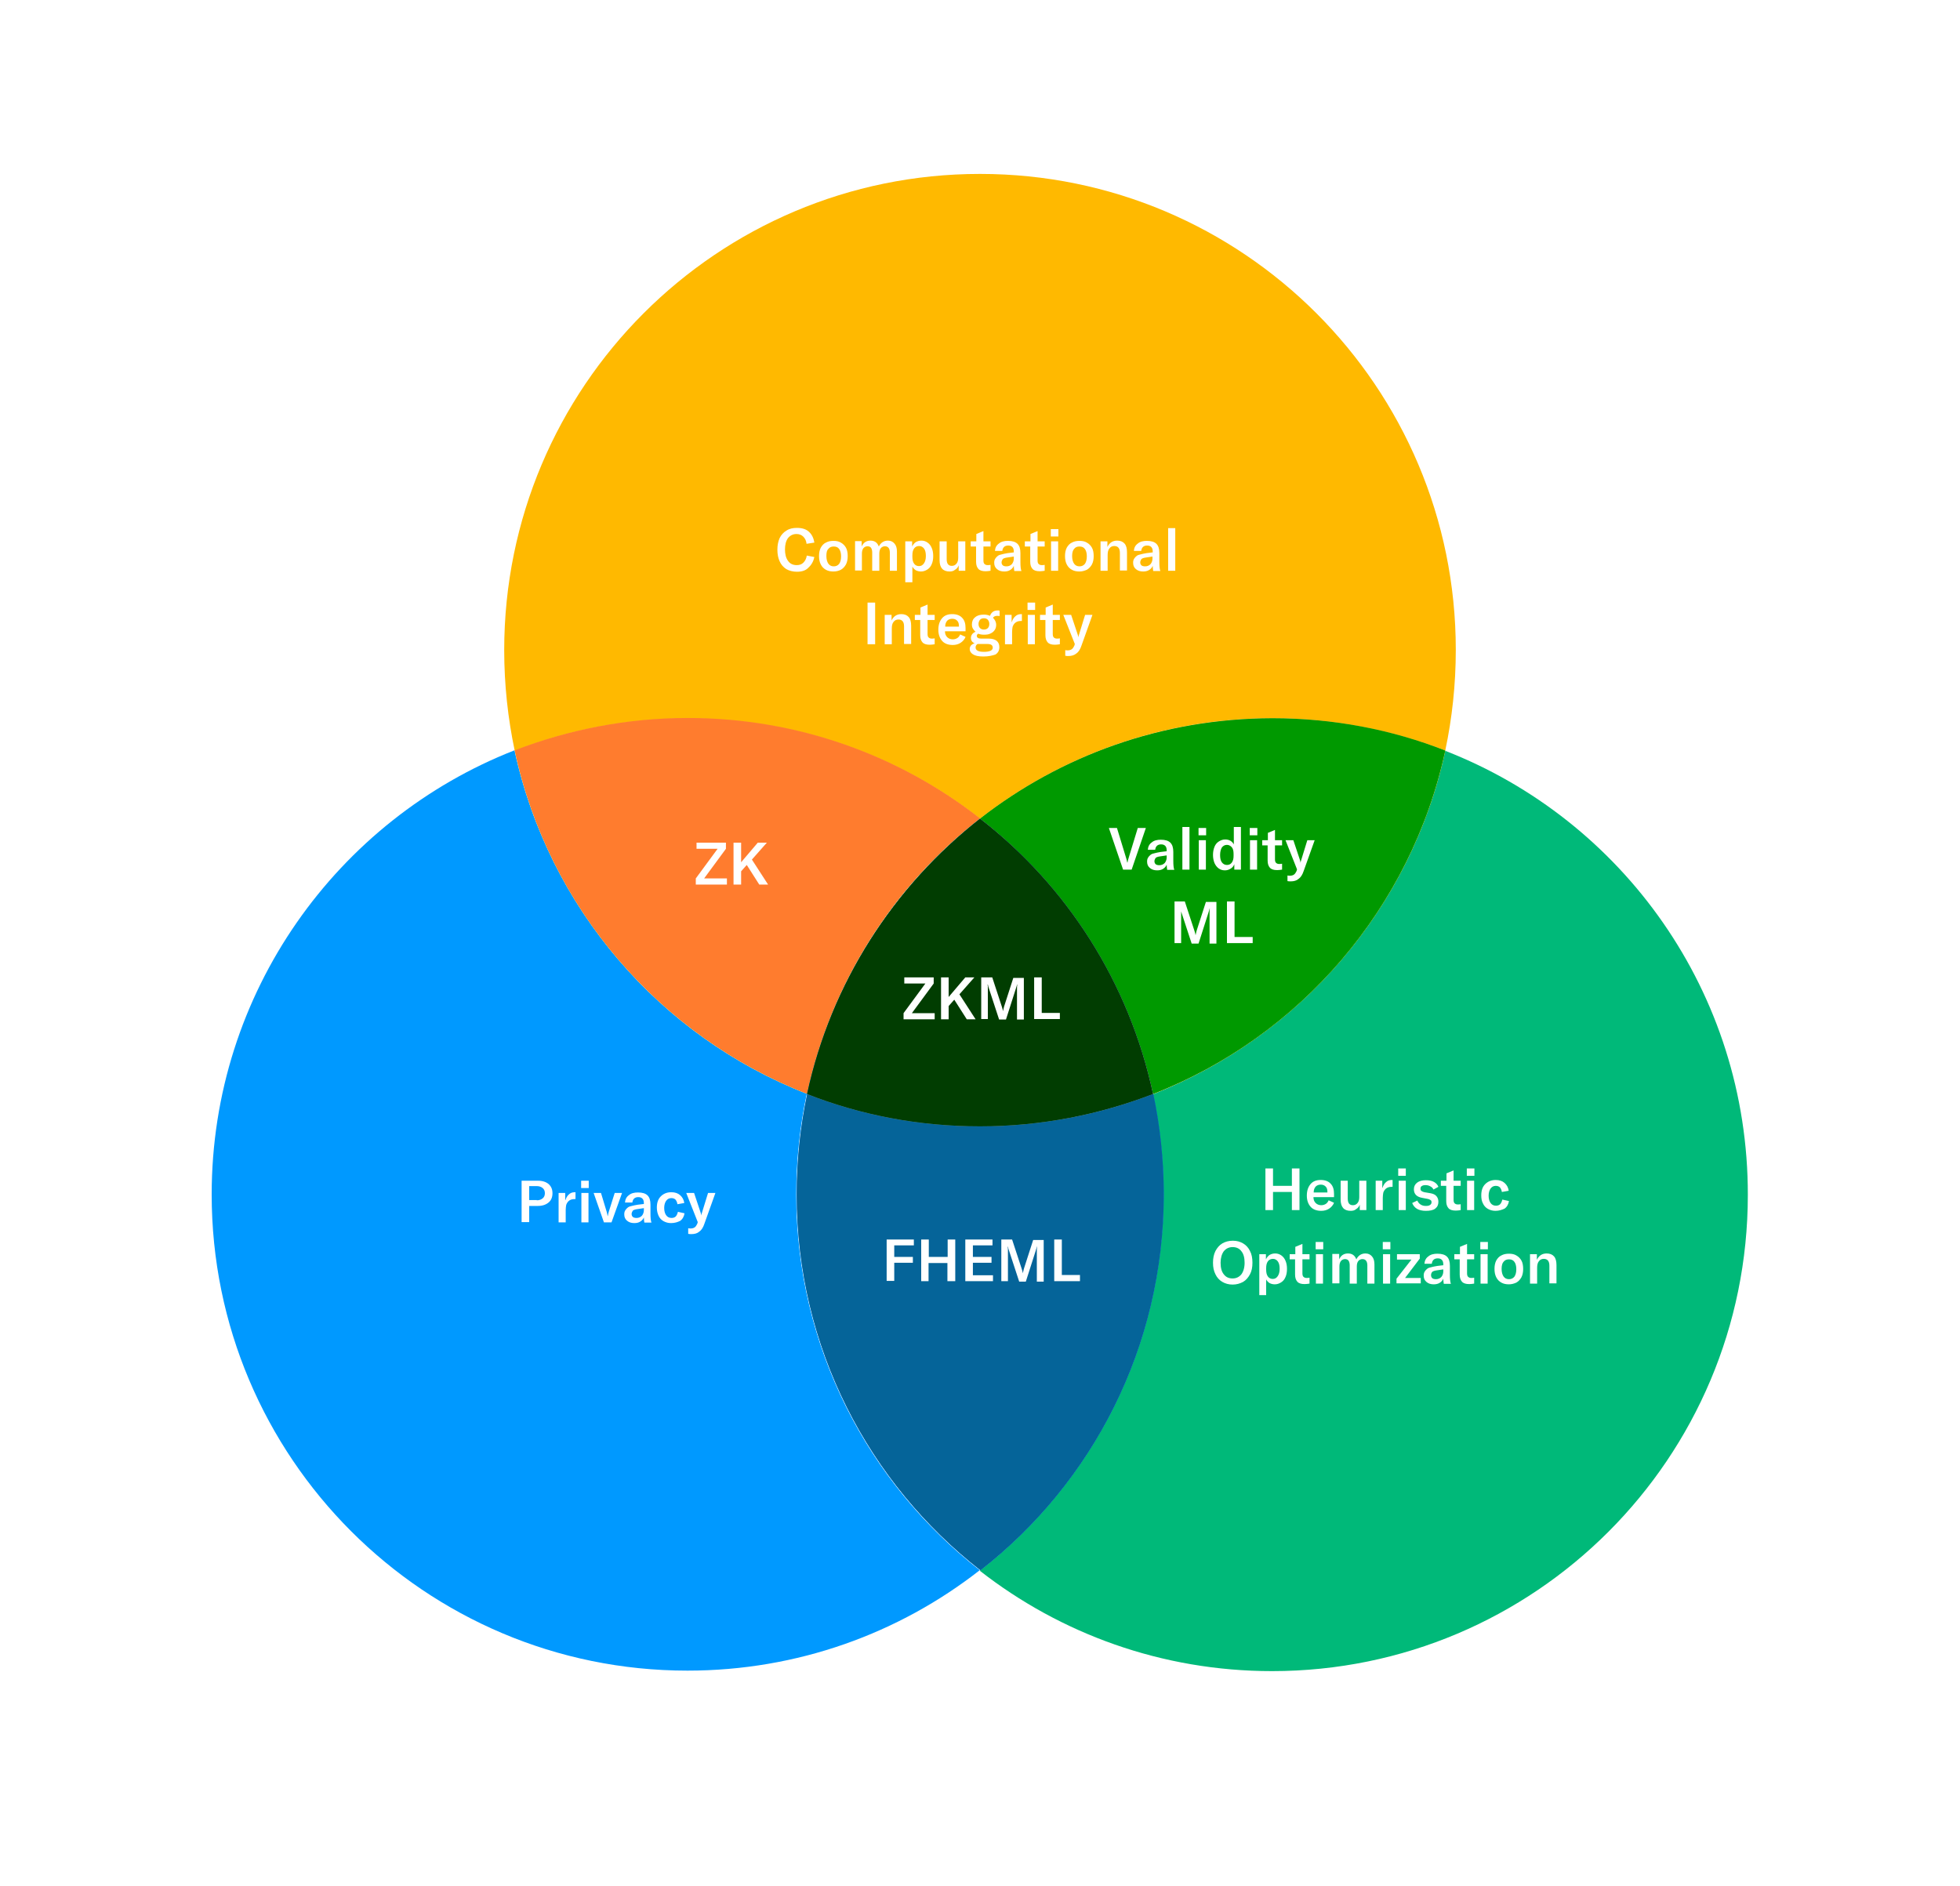 <?xml version="1.0" encoding="utf-8"?>
<!-- Generator: Adobe Illustrator 25.0.0, SVG Export Plug-In . SVG Version: 6.00 Build 0)  -->
<svg version="1.1" id="Layer_1" xmlns="http://www.w3.org/2000/svg" xmlns:xlink="http://www.w3.org/1999/xlink" x="0px" y="0px"
	 viewBox="0 0 800 770" enable-background="new 0 0 800 770" xml:space="preserve">
<rect fill="#FFFFFF" width="800" height="770"/>
<path fill="#FFB900" d="M400,334.2c32.9-25.7,74.3-41,119.3-41c24.9,0,48.8,4.8,70.6,13.2c2.8-13.2,4.3-27,4.3-41.1
	C594.2,158,507.3,71,400,71s-194.2,87-194.2,194.4c0,14,1.5,27.9,4.3,41.1c21.9-8.6,45.7-13.2,70.6-13.2
	C325.7,293.3,367.1,308.5,400,334.2z"/>
<path fill="#0099FF" d="M325,487.6c0-14,1.5-27.9,4.3-41.1c-60-23.4-105.4-75.9-119.3-140.2c-72.3,28.3-123.6,98.9-123.6,181.3
	c0,107.4,87,194.4,194.2,194.4c44.9,0,86.3-15.2,119.3-41C354.4,605.5,325,550,325,487.6z"/>
<path fill="#FFB317" d="M329.4,446.5c9.7-45.3,35.2-84.9,70.6-112.4c-32.9-25.7-74.3-41-119.3-41c-24.9,0-48.8,4.8-70.6,13.2
	C223.9,370.7,269.5,423.1,329.4,446.5z"/>
<path fill="#FF7C2E" d="M329.4,446.5c9.7-45.3,35.2-84.9,70.6-112.4c-32.9-25.7-74.3-41-119.3-41c-24.9,0-48.8,4.8-70.6,13.2
	C223.9,370.7,269.5,423.1,329.4,446.5z"/>
<path fill="#00B979" d="M589.9,306.5c-13.9,64.2-59.3,116.6-119.3,140.2c2.8,13.2,4.3,27,4.3,41.1c0,62.4-29.4,117.8-75,153.4
	c32.9,25.7,74.3,41,119.3,41c107.3,0,194.2-87,194.2-194.4C713.5,405.2,662.3,334.7,589.9,306.5z"/>
<path fill="#FFB317" d="M400,334.2c35.2,27.6,60.8,67,70.6,112.4c60-23.4,105.4-75.9,119.3-140.2c-21.9-8.6-45.7-13.2-70.6-13.2
	C474.3,293.3,432.9,308.5,400,334.2z"/>
<path fill="#009900" d="M400,334.2c35.2,27.6,60.8,67,70.6,112.4c60-23.4,105.4-75.9,119.3-140.2c-21.9-8.6-45.7-13.2-70.6-13.2
	C474.3,293.3,432.9,308.5,400,334.2z"/>
<path fill="#006FE7" d="M475,487.6c0-14-1.5-27.9-4.3-41.1c-21.9,8.6-45.7,13.2-70.6,13.2s-48.8-4.8-70.6-13.2
	c-2.8,13.2-4.3,27-4.3,41.1c0,62.4,29.4,117.8,75,153.4C445.7,605.5,475,550,475,487.6z"/>
<path fill="#056499" d="M475,487.6c0-14-1.5-27.9-4.3-41.1c-21.9,8.6-45.7,13.2-70.6,13.2s-48.8-4.8-70.6-13.2
	c-2.8,13.2-4.3,27-4.3,41.1c0,62.4,29.4,117.8,75,153.4C445.7,605.5,475,550,475,487.6z"/>
<path fill="#FFB317" d="M400,334.2c-35.2,27.6-60.8,67-70.6,112.4c21.9,8.6,45.7,13.2,70.6,13.2s48.8-4.8,70.6-13.2
	C460.9,401.2,435.4,361.6,400,334.2z"/>
<path fill="#006FE7" d="M400,334.2c-35.2,27.6-60.8,67-70.6,112.4c21.9,8.6,45.7,13.2,70.6,13.2s48.8-4.8,70.6-13.2
	C460.9,401.2,435.4,361.6,400,334.2z"/>
<path fill="#013D01" d="M400,334.2c-35.2,27.6-60.8,67-70.6,112.4c21.9,8.6,45.7,13.2,70.6,13.2c24.9,0,48.8-4.8,70.6-13.2
	C460.9,401.2,435.4,361.6,400,334.2z"/>
<path fill="#FFFFFF" d="M436.1,267.8c-0.3,0-0.8,0-1.3-0.1v-2.3c0.4,0.1,0.7,0.1,1,0.1c0.7,0,1.3-0.2,1.7-0.5c0.4-0.3,0.7-0.8,1-1.4
	l0.2-0.7l-4.7-11.9h3.2l2.6,7.8c0.2,0.5,0.3,1,0.3,1.4h0c0-0.2,0.2-0.7,0.4-1.4l2.4-7.8h3l-4.5,12.6c-0.5,1.5-1.2,2.6-2.1,3.2
	C438.4,267.5,437.4,267.8,436.1,267.8z M424.6,251h2.2v-3l2.9-1.2v4.2h2.9v2.1h-2.9v5.7c0,0.6,0.1,1.1,0.4,1.4
	c0.3,0.3,0.7,0.5,1.3,0.5c0.3,0,0.7,0,1.2-0.1v2.4c-0.7,0.1-1.3,0.2-2,0.2c-1.4,0-2.4-0.3-3-1c-0.6-0.7-0.9-1.6-0.9-2.9v-6.2h-2.2
	V251z M419.4,246h3.1v3h-3.1V246z M419.5,251h2.9v12h-2.9V251z M413,253.9c0.3-1,0.8-1.8,1.4-2.3c0.6-0.6,1.4-0.9,2.4-0.9
	c0.1,0,0.3,0,0.3,0v2.8l-0.4,0c-1.1,0-1.9,0.3-2.5,0.9c-0.4,0.4-0.7,0.9-0.9,1.5c-0.1,0.6-0.2,1.3-0.2,2.1v5h-2.9v-12h2.7V253.9z
	 M399.4,254.7c0,0.7,0.2,1.3,0.6,1.7c0.4,0.4,0.9,0.6,1.6,0.6c0.7,0,1.2-0.2,1.6-0.6c0.4-0.4,0.6-1,0.6-1.7c0-0.7-0.2-1.2-0.6-1.7
	c-0.4-0.4-0.9-0.6-1.6-0.6s-1.2,0.2-1.6,0.6C399.6,253.5,399.4,254.1,399.4,254.7z M398.2,264.3c0,1.2,1.1,1.8,3.4,1.8
	c2.4,0,3.6-0.6,3.6-1.7c0-1-0.7-1.5-2.1-1.5l-3.1,0c-0.3,0-0.6,0-1,0C398.5,263.2,398.2,263.7,398.2,264.3z M401.4,268
	c-2,0-3.4-0.3-4.3-0.9c-0.9-0.6-1.3-1.3-1.3-2.2c0-0.5,0.2-1,0.5-1.4c0.4-0.4,0.9-0.7,1.5-0.9c-1-0.4-1.5-1.1-1.5-2.2
	c0-0.6,0.2-1.1,0.5-1.5c0.3-0.4,0.8-0.8,1.4-1c-0.5-0.4-0.8-0.8-1.1-1.3c-0.3-0.5-0.4-1.1-0.4-1.7c0-1.2,0.4-2.2,1.3-2.9
	c0.9-0.8,2.1-1.1,3.6-1.1c1,0,1.8,0.2,2.5,0.5c0.2-0.7,0.6-1.2,1.1-1.6c0.5-0.4,1.2-0.6,2.1-0.6c0.2,0,0.4,0,0.7,0.1v2.2
	c-0.4-0.1-0.7-0.1-1-0.1c-0.8,0-1.4,0.3-1.7,0.8c0.8,0.8,1.3,1.7,1.3,2.9c0,0.8-0.2,1.5-0.6,2.1c-0.4,0.6-1,1.1-1.7,1.4
	c-0.7,0.4-1.6,0.5-2.6,0.5c-0.9,0-1.7-0.1-2.4-0.4c-0.4,0.2-0.6,0.5-0.6,0.9c0,0.7,0.6,1.1,1.8,1.1h3.1c1.4,0,2.4,0.3,3.2,0.9
	c0.7,0.6,1.1,1.4,1.1,2.6c0,1.3-0.5,2.3-1.6,3C405.1,267.6,403.5,268,401.4,268z M391.4,255.8v-0.2c0-1-0.2-1.7-0.7-2.2
	c-0.5-0.5-1.1-0.8-2-0.8c-0.9,0-1.6,0.3-2.1,0.8c-0.5,0.6-0.8,1.3-0.8,2.4H391.4z M388.9,263.3c-1.8,0-3.3-0.5-4.3-1.6
	c-1-1.1-1.6-2.6-1.6-4.6c0-2,0.5-3.5,1.5-4.7c1-1.2,2.4-1.7,4.2-1.7c1.7,0,3.1,0.5,4,1.5c1,1,1.4,2.4,1.4,4.2v1.3h-8.4
	c0,1,0.3,1.8,0.9,2.4c0.6,0.6,1.4,0.9,2.3,0.9c0.7,0,1.3-0.2,1.8-0.5c0.5-0.3,0.9-0.8,1.2-1.5l2.2,1c-0.4,1-1.1,1.8-2,2.4
	C391.2,263,390.1,263.3,388.9,263.3z M373.5,251h2.2v-3l2.9-1.2v4.2h2.9v2.1h-2.9v5.7c0,0.6,0.1,1.1,0.4,1.4
	c0.3,0.3,0.7,0.5,1.3,0.5c0.3,0,0.7,0,1.2-0.1v2.4c-0.7,0.1-1.3,0.2-2,0.2c-1.4,0-2.4-0.3-3-1c-0.6-0.7-0.9-1.6-0.9-2.9v-6.2h-2.2
	V251z M361.2,251h2.7v2.3c0.8-1.7,2.1-2.6,4-2.6c1.3,0,2.3,0.4,3,1.2s1,2,1,3.6v7.4H369v-7.2c0-1.9-0.8-2.8-2.3-2.8
	c-0.8,0-1.5,0.3-2,1c-0.5,0.6-0.7,1.5-0.7,2.7v6.4h-2.9V251z M354.1,263v-17h3.1v17H354.1z M479.7,233h-2.9v-17.4h2.9V233z
	 M465.4,229.6c0,0.5,0.2,0.9,0.5,1.2c0.4,0.3,0.9,0.4,1.5,0.4c0.9,0,1.6-0.3,2.2-0.9c0.5-0.6,0.8-1.4,0.8-2.3v-0.8l-2.7,0.4
	c-0.8,0.1-1.4,0.3-1.8,0.6C465.6,228.7,465.4,229.1,465.4,229.6z M466.6,233.3c-1.2,0-2.2-0.3-3-1c-0.8-0.7-1.1-1.5-1.1-2.6
	c0-0.6,0.1-1.1,0.4-1.6c0.3-0.5,0.6-0.8,1.1-1.2c0.4-0.3,1-0.5,1.6-0.6c0.6-0.2,1.4-0.3,2.4-0.5l2.5-0.3v-0.3c0-0.9-0.2-1.5-0.6-1.9
	c-0.4-0.4-0.9-0.6-1.7-0.6c-0.7,0-1.3,0.2-1.7,0.6c-0.4,0.4-0.6,0.9-0.7,1.6h-3c0.1-1.3,0.6-2.3,1.6-3c0.9-0.8,2.2-1.1,3.7-1.1
	c1.8,0,3.1,0.4,3.9,1.2c0.8,0.8,1.2,2,1.2,3.8v3.6c0,1.6,0.1,2.9,0.4,3.7h-2.9c-0.1-0.7-0.2-1.3-0.2-2.1c-0.3,0.7-0.8,1.3-1.5,1.7
	C468.4,233.1,467.5,233.3,466.6,233.3z M449.3,221h2.7v2.3c0.8-1.7,2.1-2.6,4-2.6c1.3,0,2.3,0.4,3,1.2s1,2,1,3.6v7.4h-2.9v-7.2
	c0-1.9-0.8-2.8-2.3-2.8c-0.8,0-1.5,0.3-2,1c-0.5,0.6-0.7,1.5-0.7,2.7v6.4h-2.9V221z M437.6,227c0,1.3,0.3,2.4,0.8,3.1
	c0.5,0.7,1.2,1.1,2.2,1.1c0.9,0,1.6-0.3,2.2-1c0.5-0.7,0.8-1.7,0.8-3.1c0-1.3-0.3-2.4-0.8-3c-0.5-0.7-1.2-1-2.2-1s-1.7,0.3-2.2,1
	C437.9,224.6,437.6,225.6,437.6,227z M440.6,233.3c-1.2,0-2.2-0.2-3.1-0.7c-0.9-0.5-1.6-1.2-2.1-2.2c-0.5-1-0.7-2.1-0.7-3.4
	s0.2-2.4,0.7-3.4c0.5-0.9,1.2-1.7,2.1-2.1c0.9-0.5,1.9-0.7,3.1-0.7s2.2,0.2,3,0.7c0.9,0.5,1.6,1.2,2.1,2.1c0.5,0.9,0.7,2.1,0.7,3.4
	s-0.2,2.4-0.7,3.4c-0.5,0.9-1.2,1.7-2.1,2.2C442.7,233,441.7,233.3,440.6,233.3z M428.9,216h3.1v3h-3.1V216z M429,221h2.9v12H429
	V221z M418.4,221h2.2v-3l2.9-1.2v4.2h2.9v2.1h-2.9v5.7c0,0.6,0.1,1.1,0.4,1.4c0.3,0.3,0.7,0.5,1.3,0.5c0.3,0,0.7,0,1.2-0.1v2.4
	c-0.7,0.1-1.3,0.2-2,0.2c-1.4,0-2.4-0.3-3-1c-0.6-0.7-0.9-1.6-0.9-2.9v-6.2h-2.2V221z M408.8,229.6c0,0.5,0.2,0.9,0.5,1.2
	c0.4,0.3,0.9,0.4,1.5,0.4c0.9,0,1.6-0.3,2.2-0.9c0.5-0.6,0.8-1.4,0.8-2.3v-0.8l-2.7,0.4c-0.8,0.1-1.4,0.3-1.8,0.6
	C409,228.7,408.8,229.1,408.8,229.6z M409.9,233.3c-1.2,0-2.2-0.3-3-1c-0.8-0.7-1.1-1.5-1.1-2.6c0-0.6,0.1-1.1,0.4-1.6
	c0.3-0.5,0.6-0.8,1.1-1.2c0.4-0.3,1-0.5,1.6-0.6c0.6-0.2,1.4-0.3,2.4-0.5l2.5-0.3v-0.3c0-0.9-0.2-1.5-0.6-1.9
	c-0.4-0.4-0.9-0.6-1.7-0.6c-0.7,0-1.3,0.2-1.7,0.6c-0.4,0.4-0.6,0.9-0.7,1.6h-3c0.1-1.3,0.6-2.3,1.6-3c0.9-0.8,2.2-1.1,3.7-1.1
	c1.8,0,3.1,0.4,3.9,1.2c0.8,0.8,1.2,2,1.2,3.8v3.6c0,1.6,0.1,2.9,0.4,3.7h-2.9c-0.1-0.7-0.2-1.3-0.2-2.1c-0.3,0.7-0.8,1.3-1.5,1.7
	C411.7,233.1,410.9,233.3,409.9,233.3z M396.3,221h2.2v-3l2.9-1.2v4.2h2.9v2.1h-2.9v5.7c0,0.6,0.1,1.1,0.4,1.4
	c0.3,0.3,0.7,0.5,1.3,0.5c0.3,0,0.7,0,1.2-0.1v2.4c-0.7,0.1-1.3,0.2-2,0.2c-1.4,0-2.4-0.3-3-1c-0.6-0.7-0.9-1.6-0.9-2.9v-6.2h-2.2
	V221z M387.6,233.3c-2.7,0-4.1-1.5-4.1-4.6V221h2.9v7.3c0,0.9,0.2,1.6,0.5,2c0.4,0.5,0.9,0.7,1.6,0.7c0.8,0,1.4-0.3,1.9-0.9
	c0.5-0.6,0.7-1.4,0.7-2.4V221h2.9v12h-2.7v-2.2c-0.3,0.8-0.8,1.4-1.5,1.8C389.2,233.1,388.5,233.3,387.6,233.3z M372.4,227.3
	c0,1.2,0.2,2.1,0.7,2.8c0.5,0.7,1.2,1,2,1c0.9,0,1.5-0.4,2-1.1c0.5-0.7,0.8-1.7,0.8-3c0-1.3-0.2-2.3-0.7-3c-0.5-0.7-1.2-1.1-2-1.1
	c-0.9,0-1.6,0.3-2.1,1c-0.5,0.7-0.7,1.6-0.7,2.8V227.3z M369.6,221h2.7v2.1c0.4-0.8,0.9-1.4,1.5-1.8c0.7-0.4,1.4-0.6,2.3-0.6
	c1,0,1.8,0.3,2.5,0.8c0.7,0.5,1.3,1.2,1.7,2.2c0.4,0.9,0.6,2,0.6,3.3c0,1.3-0.2,2.4-0.6,3.3c-0.4,1-1,1.7-1.8,2.2
	c-0.8,0.5-1.6,0.8-2.6,0.8c-0.8,0-1.5-0.2-2.1-0.5c-0.6-0.4-1.1-0.9-1.4-1.5v6.4h-2.9V221z M351.7,221v2.1c0.7-1.6,1.9-2.4,3.6-2.4
	c1.7,0,2.8,0.8,3.4,2.4c0.8-1.6,2.1-2.4,3.7-2.4c1.2,0,2,0.4,2.7,1.2c0.7,0.8,1,1.9,1,3.3v7.8h-2.9v-7.4c0-1.7-0.7-2.6-2-2.6
	c-0.7,0-1.3,0.3-1.7,0.8c-0.4,0.5-0.6,1.2-0.6,2.2v7h-2.9v-7.5c0-0.8-0.2-1.5-0.5-1.9c-0.3-0.4-0.8-0.6-1.4-0.6
	c-0.7,0-1.3,0.3-1.7,0.8c-0.4,0.5-0.6,1.3-0.6,2.2v6.9H349v-12H351.7z M337.3,227c0,1.3,0.3,2.4,0.8,3.1c0.5,0.7,1.2,1.1,2.2,1.1
	c0.9,0,1.6-0.3,2.2-1c0.5-0.7,0.8-1.7,0.8-3.1c0-1.3-0.3-2.4-0.8-3c-0.5-0.7-1.2-1-2.2-1s-1.7,0.3-2.2,1
	C337.5,224.6,337.3,225.6,337.3,227z M340.2,233.3c-1.2,0-2.2-0.2-3.1-0.7c-0.9-0.5-1.6-1.2-2.1-2.2c-0.5-1-0.7-2.1-0.7-3.4
	s0.2-2.4,0.7-3.4c0.5-0.9,1.2-1.7,2.1-2.1c0.9-0.5,1.9-0.7,3.1-0.7s2.2,0.2,3,0.7c0.9,0.5,1.6,1.2,2.1,2.1c0.5,0.9,0.7,2.1,0.7,3.4
	s-0.2,2.4-0.7,3.4c-0.5,0.9-1.2,1.7-2.1,2.2C342.4,233,341.4,233.3,340.2,233.3z M325.3,233.4c-1.7,0-3.2-0.4-4.4-1.1
	c-1.2-0.8-2.1-1.8-2.7-3.2c-0.6-1.3-0.9-2.9-0.9-4.7c0-1.8,0.3-3.3,0.9-4.7c0.6-1.3,1.6-2.4,2.8-3.1c1.2-0.8,2.6-1.1,4.3-1.1
	c2.1,0,3.7,0.5,4.9,1.6s1.9,2.6,2.2,4.4l-3.2,0.5c-0.1-1.2-0.6-2.2-1.3-2.9c-0.7-0.7-1.6-1.1-2.8-1.1c-1.5,0-2.6,0.6-3.5,1.7
	c-0.8,1.1-1.2,2.7-1.2,4.6c0,1.9,0.4,3.5,1.2,4.6c0.8,1.2,2,1.8,3.6,1.8c1.1,0,2-0.3,2.7-1c0.7-0.7,1.2-1.6,1.4-2.9l3.1,0.6
	c-0.4,1.8-1.2,3.2-2.4,4.3C328.9,232.9,327.3,233.4,325.3,233.4z"/>
<path fill="#FFFFFF" d="M282.2,503.8c-0.3,0-0.8,0-1.3-0.1v-2.3c0.4,0.1,0.7,0.1,1,0.1c0.7,0,1.3-0.2,1.7-0.5c0.4-0.3,0.7-0.8,1-1.4
	l0.2-0.7l-4.7-11.9h3.2l2.6,7.8c0.2,0.5,0.3,1,0.3,1.4h0c0-0.2,0.2-0.7,0.4-1.4l2.4-7.8h3l-4.5,12.6c-0.5,1.5-1.2,2.6-2.1,3.2
	C284.6,503.5,283.5,503.8,282.2,503.8z M273.9,499.3c-1.2,0-2.2-0.3-3.1-0.8c-0.9-0.5-1.6-1.3-2-2.2s-0.7-2-0.7-3.3
	c0-2,0.5-3.5,1.6-4.6c1.1-1.1,2.5-1.7,4.3-1.7c1.5,0,2.7,0.4,3.6,1.2c0.9,0.8,1.5,1.8,1.7,3.2l-2.8,0.5c-0.1-0.8-0.4-1.4-0.8-1.9
	c-0.4-0.4-1-0.6-1.7-0.6c-0.9,0-1.6,0.4-2.1,1.1s-0.8,1.7-0.8,2.9c0,1.3,0.3,2.3,0.8,3c0.5,0.7,1.2,1.1,2.2,1.1
	c0.7,0,1.3-0.2,1.7-0.6c0.4-0.4,0.7-1.1,0.9-1.9l2.7,0.6c-0.2,1.3-0.8,2.4-1.8,3.1C276.6,498.9,275.4,499.3,273.9,499.3z
	 M257.8,495.6c0,0.5,0.2,0.9,0.5,1.2c0.4,0.3,0.9,0.4,1.5,0.4c0.9,0,1.6-0.3,2.2-0.9c0.5-0.6,0.8-1.4,0.8-2.3v-0.8l-2.7,0.4
	c-0.8,0.1-1.4,0.3-1.8,0.6C258,494.7,257.8,495.1,257.8,495.6z M258.9,499.3c-1.2,0-2.2-0.3-3-1c-0.8-0.7-1.1-1.5-1.1-2.6
	c0-0.6,0.1-1.1,0.4-1.6c0.3-0.5,0.6-0.8,1.1-1.2c0.4-0.3,1-0.5,1.6-0.6c0.6-0.2,1.4-0.3,2.4-0.5l2.5-0.3v-0.3c0-0.9-0.2-1.5-0.6-1.9
	c-0.4-0.4-0.9-0.6-1.7-0.6c-0.7,0-1.3,0.2-1.7,0.6c-0.4,0.4-0.6,0.9-0.7,1.6h-3c0.1-1.3,0.6-2.3,1.6-3c0.9-0.8,2.2-1.1,3.7-1.1
	c1.8,0,3.1,0.4,3.9,1.2c0.8,0.8,1.2,2,1.2,3.8v3.6c0,1.6,0.1,2.9,0.4,3.7h-2.9c-0.1-0.7-0.2-1.3-0.2-2.1c-0.3,0.7-0.8,1.3-1.5,1.7
	C260.7,499.1,259.9,499.3,258.9,499.3z M242.3,487h3l2.3,7.6c0.2,0.6,0.3,1.2,0.4,1.8h0.1c0.1-0.6,0.2-1.2,0.4-1.8l2.4-7.6h3
	l-4.3,12h-3.1L242.3,487z M237.2,482h3.1v3h-3.1V482z M237.3,487h2.9v12h-2.9V487z M230.8,489.9c0.3-1,0.8-1.8,1.4-2.3
	c0.6-0.6,1.4-0.9,2.4-0.9c0.1,0,0.3,0,0.3,0v2.8l-0.4,0c-1.1,0-1.9,0.3-2.5,0.9c-0.4,0.4-0.7,0.9-0.9,1.5c-0.1,0.6-0.2,1.3-0.2,2.1
	v5h-2.9v-12h2.7V489.9z M219.1,490c1,0,1.8-0.3,2.4-0.8c0.6-0.5,0.9-1.2,0.9-2.1s-0.3-1.6-0.9-2.1c-0.6-0.5-1.4-0.8-2.4-0.8H216v5.7
	H219.1z M212.9,499v-17h6.7c1.2,0,2.2,0.2,3.1,0.6c0.9,0.4,1.6,1,2.1,1.8c0.5,0.8,0.7,1.7,0.7,2.7c0,1.6-0.5,2.9-1.6,3.8
	s-2.5,1.4-4.4,1.4H216v6.6H212.9z"/>
<path fill="#FFFFFF" d="M624.6,512h2.7v2.3c0.8-1.7,2.1-2.6,4-2.6c1.3,0,2.3,0.4,3,1.2c0.7,0.8,1,2,1,3.6v7.4h-2.9v-7.2
	c0-1.9-0.8-2.8-2.3-2.8c-0.8,0-1.5,0.3-2,1c-0.5,0.6-0.7,1.5-0.7,2.7v6.4h-2.9V512z M612.9,518c0,1.3,0.3,2.4,0.8,3.1
	c0.5,0.7,1.2,1.1,2.2,1.1c0.9,0,1.6-0.3,2.2-1c0.5-0.7,0.8-1.7,0.8-3.1c0-1.3-0.3-2.4-0.8-3c-0.5-0.7-1.2-1-2.2-1
	c-0.9,0-1.7,0.3-2.2,1C613.2,515.6,612.9,516.6,612.9,518z M615.9,524.3c-1.2,0-2.2-0.2-3.1-0.7c-0.9-0.5-1.6-1.2-2.1-2.2
	c-0.5-1-0.7-2.1-0.7-3.4s0.2-2.4,0.7-3.4c0.5-0.9,1.2-1.7,2.1-2.1c0.9-0.5,1.9-0.7,3.1-0.7c1.2,0,2.2,0.2,3,0.7
	c0.9,0.5,1.6,1.2,2.1,2.1c0.5,0.9,0.7,2.1,0.7,3.4s-0.2,2.4-0.7,3.4c-0.5,0.9-1.2,1.7-2.1,2.2C618,524,617,524.3,615.9,524.3z
	 M604.2,507h3.1v3h-3.1V507z M604.3,512h2.9v12h-2.9V512z M593.7,512h2.2v-3l2.9-1.2v4.2h2.9v2.1h-2.9v5.7c0,0.6,0.1,1.1,0.4,1.4
	c0.3,0.3,0.7,0.5,1.3,0.5c0.3,0,0.7,0,1.2-0.1v2.4c-0.7,0.1-1.3,0.2-2,0.2c-1.4,0-2.4-0.3-3-1c-0.6-0.7-0.9-1.6-0.9-2.9v-6.2h-2.2
	V512z M584.1,520.6c0,0.5,0.2,0.9,0.5,1.2c0.4,0.3,0.9,0.4,1.5,0.4c0.9,0,1.6-0.3,2.2-0.9c0.5-0.6,0.8-1.4,0.8-2.3v-0.8l-2.7,0.4
	c-0.8,0.1-1.4,0.3-1.8,0.6C584.2,519.7,584.1,520.1,584.1,520.6z M585.2,524.3c-1.2,0-2.2-0.3-3-1c-0.8-0.7-1.1-1.5-1.1-2.6
	c0-0.6,0.1-1.1,0.4-1.6c0.3-0.5,0.6-0.8,1.1-1.2c0.4-0.3,1-0.5,1.6-0.6c0.6-0.2,1.4-0.3,2.4-0.5l2.5-0.3v-0.3c0-0.9-0.2-1.5-0.6-1.9
	c-0.4-0.4-0.9-0.6-1.7-0.6c-0.7,0-1.3,0.2-1.7,0.6c-0.4,0.4-0.6,0.9-0.7,1.6h-3c0.1-1.3,0.6-2.3,1.6-3c0.9-0.8,2.2-1.1,3.7-1.1
	c1.8,0,3.1,0.4,3.9,1.2c0.8,0.8,1.2,2,1.2,3.8v3.6c0,1.6,0.1,2.9,0.4,3.7h-2.9c-0.1-0.7-0.2-1.3-0.2-2.1c-0.3,0.7-0.8,1.3-1.5,1.7
	C587,524.1,586.1,524.3,585.2,524.3z M576.1,514.2h-5.9V512h9.3v1.8l-6,7.9h6.4v2.2H570v-1.9L576.1,514.2z M564.4,507h3.1v3h-3.1
	V507z M564.5,512h2.9v12h-2.9V512z M546.6,512v2.1c0.7-1.6,1.9-2.4,3.6-2.4c1.7,0,2.8,0.8,3.4,2.4c0.8-1.6,2.1-2.4,3.7-2.4
	c1.2,0,2,0.4,2.7,1.2c0.7,0.8,1,1.9,1,3.3v7.8h-2.9v-7.4c0-1.7-0.7-2.6-2-2.6c-0.7,0-1.3,0.3-1.7,0.8c-0.4,0.5-0.6,1.2-0.6,2.2v7
	h-2.9v-7.5c0-0.8-0.2-1.5-0.5-1.9c-0.3-0.4-0.8-0.6-1.4-0.6c-0.7,0-1.3,0.3-1.7,0.8c-0.4,0.5-0.6,1.3-0.6,2.2v6.9h-2.9v-12H546.6z
	 M537,507h3.1v3H537V507z M537.1,512h2.9v12h-2.9V512z M526.5,512h2.2v-3l2.9-1.2v4.2h2.9v2.1h-2.9v5.7c0,0.6,0.1,1.1,0.4,1.4
	c0.3,0.3,0.7,0.5,1.3,0.5c0.3,0,0.7,0,1.2-0.1v2.4c-0.7,0.1-1.3,0.2-2,0.2c-1.4,0-2.4-0.3-3-1c-0.6-0.7-0.9-1.6-0.9-2.9v-6.2h-2.2
	V512z M516.8,518.3c0,1.2,0.2,2.1,0.7,2.8c0.5,0.7,1.2,1,2,1c0.9,0,1.5-0.4,2-1.1c0.5-0.7,0.8-1.7,0.8-3c0-1.3-0.2-2.3-0.7-3
	c-0.5-0.7-1.2-1.1-2-1.1s-1.6,0.3-2.1,1c-0.5,0.7-0.7,1.6-0.7,2.8V518.3z M514,512h2.7v2.1c0.4-0.8,0.9-1.4,1.5-1.8
	c0.7-0.4,1.4-0.6,2.3-0.6c1,0,1.8,0.3,2.5,0.8c0.7,0.5,1.3,1.2,1.7,2.2c0.4,0.9,0.6,2,0.6,3.3c0,1.3-0.2,2.4-0.6,3.3
	c-0.4,1-1,1.7-1.8,2.2c-0.8,0.5-1.6,0.8-2.6,0.8c-0.8,0-1.5-0.2-2.1-0.5c-0.6-0.4-1.1-0.9-1.4-1.5v6.4H514V512z M498.2,515.5
	c0,2,0.4,3.6,1.3,4.7c0.9,1.2,2.1,1.7,3.6,1.7c1.5,0,2.7-0.6,3.6-1.7c0.8-1.1,1.3-2.7,1.3-4.7s-0.4-3.6-1.3-4.7
	c-0.8-1.1-2-1.7-3.6-1.7c-1.5,0-2.7,0.6-3.6,1.7C498.7,511.9,498.2,513.5,498.2,515.5z M503.1,524.4c-1.6,0-3-0.4-4.2-1.1
	c-1.2-0.7-2.2-1.8-2.8-3.1c-0.7-1.4-1-2.9-1-4.7c0-1.8,0.3-3.4,1-4.8c0.7-1.3,1.6-2.4,2.8-3.1c1.2-0.7,2.6-1.1,4.3-1.1
	s3,0.4,4.2,1.1c1.2,0.7,2.2,1.8,2.8,3.1c0.7,1.3,1,2.9,1,4.8c0,1.8-0.3,3.4-1,4.7c-0.7,1.3-1.6,2.4-2.8,3.1
	C506.1,524,504.7,524.4,503.1,524.4z M610.4,494.3c-1.2,0-2.2-0.3-3.1-0.8c-0.9-0.5-1.6-1.3-2-2.2c-0.5-0.9-0.7-2-0.7-3.3
	c0-2,0.5-3.5,1.6-4.6c1.1-1.1,2.5-1.7,4.3-1.7c1.5,0,2.7,0.4,3.6,1.2c0.9,0.8,1.5,1.8,1.7,3.2l-2.8,0.5c-0.1-0.8-0.4-1.4-0.8-1.9
	c-0.4-0.4-1-0.6-1.7-0.6c-0.9,0-1.6,0.4-2.1,1.1c-0.5,0.7-0.8,1.7-0.8,2.9c0,1.3,0.3,2.3,0.8,3c0.5,0.7,1.2,1.1,2.2,1.1
	c0.7,0,1.3-0.2,1.7-0.6c0.4-0.4,0.7-1.1,0.9-1.9l2.7,0.6c-0.2,1.3-0.8,2.4-1.8,3.1C613,493.9,611.8,494.3,610.4,494.3z M598.7,477
	h3.1v3h-3.1V477z M598.8,482h2.9v12h-2.9V482z M588.2,482h2.2v-3l2.9-1.2v4.2h2.9v2.1h-2.9v5.7c0,0.6,0.1,1.1,0.4,1.4
	c0.3,0.3,0.7,0.5,1.3,0.5c0.3,0,0.7,0,1.2-0.1v2.4c-0.7,0.1-1.3,0.2-2,0.2c-1.4,0-2.4-0.3-3-1c-0.6-0.7-0.9-1.6-0.9-2.9v-6.2h-2.2
	V482z M581.9,494.3c-1.4,0-2.6-0.3-3.5-0.8c-1-0.6-1.6-1.4-2-2.4l2.1-1c0.3,0.7,0.7,1.2,1.3,1.6c0.6,0.4,1.3,0.6,2.2,0.6
	c0.7,0,1.3-0.1,1.7-0.4c0.4-0.3,0.6-0.6,0.6-1.1c0-0.4-0.1-0.7-0.4-0.9c-0.3-0.2-0.7-0.4-1.3-0.5l-2.1-0.4c-2.3-0.4-3.4-1.6-3.4-3.5
	c0-1.1,0.4-2,1.3-2.7c0.9-0.7,2.1-1,3.6-1c1.3,0,2.4,0.2,3.3,0.7c0.9,0.5,1.5,1.2,1.8,2l-2,1.1c-0.3-0.6-0.7-1-1.3-1.3
	c-0.5-0.3-1.2-0.5-1.9-0.5c-0.7,0-1.2,0.1-1.6,0.4c-0.4,0.2-0.5,0.6-0.5,1.1c0,0.4,0.1,0.7,0.4,0.9s0.7,0.4,1.2,0.5l2.4,0.4
	c1.2,0.2,2,0.6,2.5,1.2c0.5,0.6,0.8,1.3,0.8,2.3c0,1.2-0.4,2.1-1.3,2.8S583.5,494.3,581.9,494.3z M570.7,477h3.1v3h-3.1V477z
	 M570.9,482h2.9v12h-2.9V482z M564.3,484.9c0.3-1,0.8-1.8,1.4-2.3c0.6-0.6,1.4-0.9,2.4-0.9c0.1,0,0.3,0,0.3,0v2.8l-0.4,0
	c-1.1,0-1.9,0.3-2.5,0.9c-0.4,0.4-0.7,0.9-0.9,1.5c-0.1,0.6-0.2,1.3-0.2,2.1v5h-2.9v-12h2.7V484.9z M551.3,494.3
	c-2.7,0-4.1-1.5-4.1-4.6V482h2.9v7.3c0,0.9,0.2,1.6,0.5,2c0.4,0.5,0.9,0.7,1.6,0.7c0.8,0,1.4-0.3,1.9-0.9c0.5-0.6,0.7-1.4,0.7-2.4
	V482h2.9v12h-2.7v-2.2c-0.3,0.8-0.8,1.4-1.5,1.8C553,494.1,552.2,494.3,551.3,494.3z M541.8,486.8v-0.2c0-1-0.2-1.7-0.7-2.2
	c-0.5-0.5-1.1-0.8-2-0.8c-0.9,0-1.6,0.3-2.1,0.8c-0.5,0.6-0.8,1.3-0.8,2.4H541.8z M539.3,494.3c-1.8,0-3.3-0.5-4.3-1.6
	c-1-1.1-1.6-2.6-1.6-4.6c0-2,0.5-3.5,1.5-4.7c1-1.2,2.4-1.7,4.2-1.7c1.7,0,3.1,0.5,4,1.5c1,1,1.4,2.4,1.4,4.2v1.3h-8.4
	c0,1,0.3,1.8,0.9,2.4c0.6,0.6,1.4,0.9,2.3,0.9c0.7,0,1.3-0.2,1.8-0.5c0.5-0.3,0.9-0.8,1.2-1.5l2.2,1c-0.4,1-1.1,1.8-2,2.4
	C541.6,494,540.5,494.3,539.3,494.3z M530.4,494h-3.1v-7.4h-7.7v7.4h-3.1v-17h3.1v7.1h7.7V477h3.1V494z"/>
<path fill="#FFFFFF" d="M422.1,399h3.1v14.5h7.4v2.5h-10.5V399z M400.7,399h4.3l3.9,11.9c0.1,0.4,0.2,0.7,0.3,1
	c0.1,0.3,0.1,0.6,0.2,0.9h0c0.1-0.5,0.2-1.1,0.4-1.8l3.8-11.8h4.3v17h-2.8v-12.4c0-0.7,0-1.3,0.1-1.9h-0.1c0,0.2-0.1,0.5-0.2,0.8
	c-0.1,0.4-0.2,0.7-0.3,1l-4,12.5h-2.8l-4.1-12.5c-0.1-0.2-0.2-0.5-0.3-0.9c-0.1-0.4-0.1-0.7-0.2-0.9h-0.1c0.1,0.5,0.1,1.1,0.1,1.9
	V416h-2.7V399z M384.1,399h3.1v8l6.8-8h3.7l-6.1,6.9l6.6,10.2h-3.6l-5.1-8l-2.3,2.6v5.4h-3.1V399z M377.7,401.5h-8.6V399h12v2.5
	l-8.9,12.1h9.3v2.5h-12.7v-2.5L377.7,401.5z"/>
<path fill="#FFFFFF" d="M500.8,368h3.1v14.5h7.4v2.5h-10.5V368z M479.3,368h4.3l3.9,11.9c0.1,0.4,0.2,0.7,0.3,1
	c0.1,0.3,0.1,0.6,0.2,0.9h0c0.1-0.5,0.2-1.1,0.4-1.8l3.8-11.8h4.3v17h-2.8v-12.4c0-0.7,0-1.3,0.1-1.9h-0.1c0,0.2-0.1,0.5-0.2,0.8
	c-0.1,0.4-0.2,0.7-0.3,1l-4,12.5h-2.8l-4.1-12.5c-0.1-0.2-0.2-0.5-0.3-0.9c-0.1-0.4-0.1-0.7-0.2-0.9H482c0.1,0.5,0.1,1.1,0.1,1.9
	V385h-2.7V368z M526.8,359.8c-0.3,0-0.8,0-1.3-0.1v-2.3c0.4,0.1,0.7,0.1,1,0.1c0.7,0,1.3-0.2,1.7-0.5c0.4-0.3,0.7-0.8,1-1.4l0.2-0.7
	l-4.7-11.9h3.2l2.6,7.8c0.2,0.5,0.3,1,0.3,1.4h0c0-0.2,0.2-0.7,0.4-1.4l2.4-7.8h3l-4.5,12.6c-0.5,1.5-1.2,2.6-2.1,3.2
	C529.2,359.5,528.1,359.8,526.8,359.8z M515.3,343h2.2v-3l2.9-1.2v4.2h2.9v2.1h-2.9v5.7c0,0.6,0.1,1.1,0.4,1.4
	c0.3,0.3,0.7,0.5,1.3,0.5c0.3,0,0.7,0,1.2-0.1v2.4c-0.7,0.1-1.3,0.2-2,0.2c-1.4,0-2.4-0.3-3-1c-0.6-0.7-0.9-1.6-0.9-2.9v-6.2h-2.2
	V343z M510.1,338h3.1v3h-3.1V338z M510.2,343h2.9v12h-2.9V343z M498,349c0,1.3,0.2,2.3,0.7,3c0.5,0.7,1.2,1.1,2.1,1.1
	c0.8,0,1.5-0.3,2-1c0.5-0.7,0.7-1.6,0.7-2.7v-0.8c0-1.2-0.2-2.1-0.7-2.7s-1.2-1-2-1c-0.9,0-1.6,0.4-2.1,1.1
	C498.3,346.7,498,347.7,498,349z M499.9,355.3c-1,0-1.8-0.3-2.5-0.8c-0.7-0.5-1.3-1.3-1.7-2.2c-0.4-1-0.6-2.1-0.6-3.3
	c0-1.2,0.2-2.3,0.6-3.3c0.4-1,1-1.7,1.8-2.2c0.8-0.5,1.6-0.8,2.6-0.8c1.6,0,2.8,0.7,3.5,2v-7.1h2.9V355h-2.7v-2.2
	c-0.3,0.8-0.8,1.4-1.5,1.8C501.5,355.1,500.8,355.3,499.9,355.3z M489.2,338h3.1v3h-3.1V338z M489.3,343h2.9v12h-2.9V343z
	 M485.5,355h-2.9v-17.4h2.9V355z M471.2,351.6c0,0.5,0.2,0.9,0.5,1.2c0.4,0.3,0.9,0.4,1.5,0.4c0.9,0,1.6-0.3,2.2-0.9
	c0.5-0.6,0.8-1.4,0.8-2.3v-0.8l-2.7,0.4c-0.8,0.1-1.4,0.3-1.8,0.6C471.4,350.7,471.2,351.1,471.2,351.6z M472.3,355.3
	c-1.2,0-2.2-0.3-3-1c-0.8-0.7-1.1-1.5-1.1-2.6c0-0.6,0.1-1.1,0.4-1.6c0.3-0.5,0.6-0.8,1.1-1.2c0.4-0.3,1-0.5,1.6-0.6
	c0.6-0.2,1.4-0.3,2.4-0.5l2.5-0.3v-0.3c0-0.9-0.2-1.5-0.6-1.9c-0.4-0.4-0.9-0.6-1.7-0.6c-0.7,0-1.3,0.2-1.7,0.6
	c-0.4,0.4-0.6,0.9-0.7,1.6h-3c0.1-1.3,0.6-2.3,1.6-3c0.9-0.8,2.2-1.1,3.7-1.1c1.8,0,3.1,0.4,3.9,1.2c0.8,0.8,1.2,2,1.2,3.8v3.6
	c0,1.6,0.1,2.9,0.4,3.7h-2.9c-0.1-0.7-0.2-1.3-0.2-2.1c-0.3,0.7-0.8,1.3-1.5,1.7C474.1,355.1,473.3,355.3,472.3,355.3z M452.6,338
	h3.3l3.6,11.8c0.3,0.9,0.5,1.7,0.6,2.3h0.1c0.1-0.6,0.3-1.4,0.6-2.3l3.6-11.8h3.3l-5.8,17h-3.5L452.6,338z"/>
<path fill="#FFFFFF" d="M299.4,344h3.1v8l6.8-8h3.7l-6.1,6.9l6.6,10.2h-3.6l-5.1-8l-2.3,2.6v5.4h-3.1V344z M292.9,346.5h-8.6V344h12
	v2.5l-8.9,12.1h9.3v2.5H284v-2.5L292.9,346.5z"/>
<path fill="#FFFFFF" d="M430.3,506h3.1v14.5h7.4v2.5h-10.5V506z M408.8,506h4.3l3.9,11.9c0.1,0.4,0.2,0.7,0.3,1
	c0.1,0.3,0.1,0.6,0.2,0.9h0c0.1-0.5,0.2-1.1,0.4-1.8l3.8-11.8h4.3v17h-2.8v-12.4c0-0.7,0-1.3,0.1-1.9h-0.1c0,0.2-0.1,0.5-0.2,0.8
	c-0.1,0.4-0.2,0.7-0.3,1l-4,12.5H416l-4.1-12.5c-0.1-0.2-0.2-0.5-0.3-0.9c-0.1-0.4-0.1-0.7-0.2-0.9h-0.1c0.1,0.5,0.1,1.1,0.1,1.9
	V523h-2.7V506z M405.3,520.6v2.4H394v-17h11.1v2.4h-8v4.7h7.6v2.4h-7.6v5.1H405.3z M389.8,523h-3.1v-7.4h-7.7v7.4H376v-17h3.1v7.1
	h7.7V506h3.1V523z M361.9,523v-17H373v2.4h-8v4.7h7.6v2.4H365v7.4H361.9z"/>
</svg>
